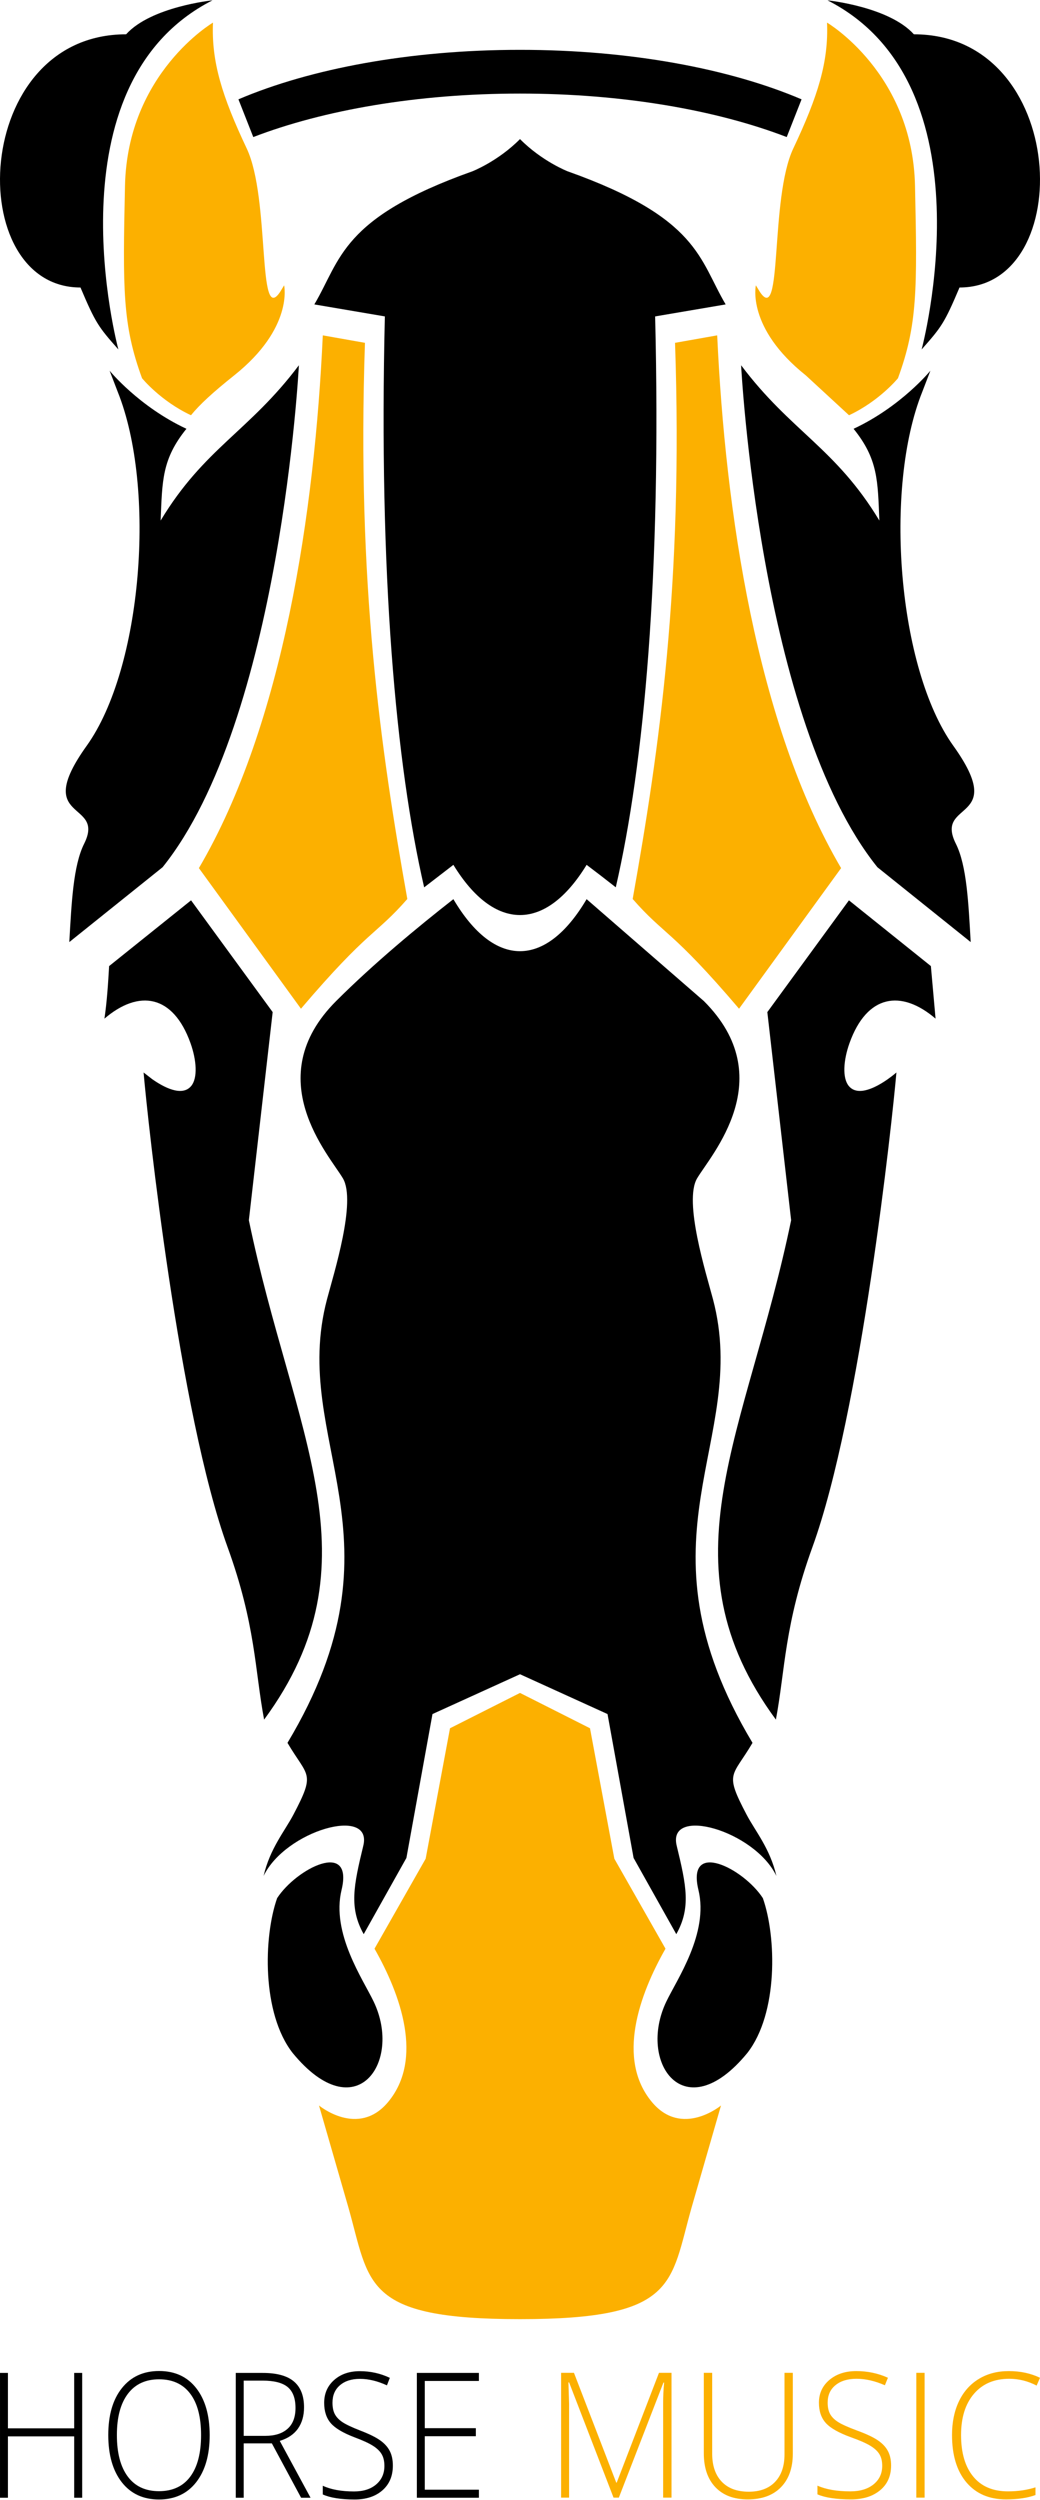<svg xmlns="http://www.w3.org/2000/svg" width="326" height="783" shape-rendering="geometricPrecision" image-rendering="optimizeQuality" fill-rule="evenodd" viewBox="0 0 490594 1178005" xmlns:v="https://vecta.io/nano"><path d="M55842 164558S22157 39743 100221 0c0 0-28962 2966-40726 16007-73147 0-77065 119351-21527 119351 7122 16812 8517 18644 17874 29200zm378910 0S468437 39743 390375 0c0 0 28960 2966 40724 16007 73149 0 77067 119351 21527 119351-7122 16812-8517 18644-17874 29200zM378117 46664c-33733-14400-80779-23335-132820-23335s-99085 8935-132821 23335l7003 17780c33098-12726 77285-20499 125818-20499s92720 7773 125818 20499l7002-17780z"/><path d="M476085 1121107c-7051 0-12604 2362-16648 7087-4057 4737-6079 11205-6079 19418 0 8419 1918 14942 5738 19584 3820 4655 9270 6978 16373 6978 4726 0 9058-633 12998-1896v3625c-3716 1373-8350 2061-13917 2061-7891 0-14114-2666-18658-8007-4529-5343-6800-12799-6800-22372 0-5988 1077-11262 3243-15822 2166-4559 5291-8074 9348-10560 4069-2486 8796-3723 14180-3723 5487 0 10397 1058 14731 3160l-1589 3680c-4097-2141-8403-3213-12920-3213zm-43839 56032v-58834h3913v58834zm-11894-15148c0 4902-1720 8790-5173 11660-3454 2870-8035 4313-13746 4313-6881 0-12146-798-15822-2378v-4104c4057 1798 9217 2692 15505 2692 4622 0 8272-1115 10991-3325 2704-2211 4056-5109 4056-8707 0-2225-446-4064-1352-5521-892-1469-2363-2800-4385-4011-2022-1208-5002-2512-8928-3900-5737-2074-9703-4298-11896-6701-2193-2404-3295-5602-3295-9600 0-4395 1655-7993 4949-10767 3296-2774 7524-4162 12711-4162 5277 0 10240 1045 14889 3146l-1433 3543c-4661-2045-9124-3062-13378-3062-4162 0-7470 1002-9926 3021-2468 2004-3689 4737-3689 8199 0 2169 368 3955 1128 5355 763 1388 1996 2652 3716 3764s4661 2445 8849 3996c4385 1594 7682 3131 9887 4615s3808 3172 4819 5068c1023 1894 1523 4174 1523 6866zm-46361-43686v38083c0 6756-1878 12044-5620 15861-3740 3805-8954 5715-15649 5715-6511 0-11593-1910-15243-5741-3650-3819-5475-9161-5475-16000v-37918h3952v38083c0 5658 1496 10067 4503 13226 2994 3145 7234 4723 12723 4723 5355 0 9505-1551 12460-4655 2940-3091 4424-7389 4424-12896v-38481h3925zm-84566 58834l-20967-54329h-315l315 10217v44112h-3768v-58834h6065l19944 51748h223l19931-51748h5921v58834h-3952v-44592c0-3104 144-6331 460-9656h-316l-21046 54248h-2495z" fill="#fcb000" fill-rule="nonzero"/><path fill-rule="nonzero" d="M225907 1177180h-29266v-58834h29266v3790h-25529v22249h24092v3790h-24092v25215h25529zm-40587-15148c0 4902-1638 8790-4924 11660-3287 2870-7648 4313-13083 4313-6548 0-11559-798-15058-2378v-4105c3861 1799 8773 2692 14757 2692 4400 0 7874-1114 10459-3324 2575-2211 3863-5109 3863-8707 0-2225-426-4064-1288-5521-849-1470-2249-2801-4174-4011-1924-1208-4760-2512-8497-3900-5461-2074-9235-4298-11321-6701-2088-2404-3136-5603-3136-9601 0-4394 1574-7992 4710-10766 3137-2774 7160-4162 12096-4162 5023 0 9746 1045 14171 3146l-1363 3543c-4435-2046-8684-3062-12732-3062-3962 0-7111 1002-9448 3021-2349 2004-3511 4737-3511 8199 0 2169 350 3955 1075 5355 723 1388 1900 2652 3536 3764 1637 1112 4436 2445 8423 3996 4172 1594 7310 3131 9409 4615 2100 1484 3623 3172 4586 5068 974 1894 1450 4174 1450 6866zm-70365-10479v25627h-3737v-58834h12734c6635 0 11546 1345 14720 4051 3161 2692 4748 6744 4748 12169 0 3941-936 7278-2836 9983-1887 2706-4760 4655-8609 5837l14519 26794h-4460l-13796-25627h-13283zm0-3543h10209c4511 0 8010-1112 10496-3337 2488-2211 3737-5493 3737-9819 0-4505-1224-7775-3662-9820-2436-2047-6410-3063-11920-3063h-8860v26039zm-76188 29170h-3774v-28923H3740v28923H4v-58834h3736v26121h31253v-26121h3774zm60143-29486c0 9339-2124 16728-6360 22167-4249 5423-10109 8144-17570 8144-7448 0-13295-2721-17544-8144-4236-5439-6360-12854-6360-22235 0-9366 2136-16742 6422-22112 4286-5382 10134-8074 17544-8074 7474 0 13321 2704 17533 8102 4224 5411 6335 12800 6335 22152zm-43773-55c0 8433 1711 14942 5122 19542 3412 4601 8324 6909 14721 6909 6436 0 11359-2280 14759-6839 3410-4574 5110-11097 5110-19612 0-8473-1700-14983-5110-19500-3400-4519-8299-6785-14697-6785-6360 0-11270 2280-14720 6838-3462 4574-5185 11042-5185 19447z"/><path d="M374222 69802c-11232 23743-4859 84470-15894 67429l-1766-2905s-4546 20063 23574 42467l20369 18780c14349-6703 23090-17453 23090-17453 9193-25126 9113-41598 8037-90748-1164-53154-41502-76876-41502-76876 774 18450-4272 34706-15908 59306zM245297 797824l-4-2-33015 16654-11483 61492-24129 42412c12288 21588 23285 52016 6406 72279-14125 16954-32594 1629-32594 1629l13856 48027c10225 35941 6659 52685 80959 52685h4 4c74300 0 70734-16744 80958-52685l13857-48027s-18469 15325-32594-1629c-16881-20263-5882-50691 6406-72279l-24129-42412-11483-61492-33015-16654-4 2zM116373 69802c11230 23743 4860 84470 15893 67429l1766-2905s4548 20063-23574 42467c-9969 7941-16307 13758-20369 18780-14349-6703-23088-17453-23088-17453-9196-25126-9114-41598-8039-90748 1164-53154 41504-76876 41504-76876-776 18450 4272 34706 15907 59306zm55787 91631l-19887-3517c-3810 82544-18507 183119-58447 251120l48142 66273c32042-37590 35137-34524 50177-51722-12596-70611-23855-148798-19985-262154zm146274 0l19887-3517c3810 82544 18507 183119 58447 251120l-48142 66273c-32042-37590-35137-34524-50177-51722 12596-70611 23855-148798 19985-262154z" fill="#fcb000"/><path d="M342314 143331c-12549-21160-12549-40708-74560-62743 0 0-12030-4676-22457-15191-10427 10515-22457 15191-22457 15191-62011 22035-62013 41583-74560 62743l33268 5654c-2916 121628 5192 211265 18537 269126l13789-10617c9643 15774 20532 23661 31423 23661s21780-7887 31423-23661c4359 3285 8988 6839 13757 10592 13397-57935 21530-147631 18569-269101l33268-5654zM76698 408617c55733-69299 64295-236610 64295-236610-23443 31200-44616 39036-65221 73210 785-18692 556-28909 12167-43259-22521-10522-36237-27392-36237-27392l3822 9940c18261 45502 11562 130303-14614 166844s9130 25511-1219 46193c-5172 10340-5935 27917-7001 46357l44008-35283zm337198 0c-55733-69299-64295-236610-64295-236610 23443 31200 44616 39036 65221 73210-786-18692-556-28909-12167-43259 22521-10522 36237-27392 36237-27392l-3822 9940c-18262 45502-11562 130303 14614 166844 26177 36541-9130 25511 1219 46193 5174 10340 5934 27917 7001 46357l-44008-35283zm-40699 166390c-20831 100745-61940 160918-7191 235398 4400-23324 3923-44601 17238-81320 22880-63090 37664-201110 39617-223719 0 0-1621 1430-4039 3131-5198 3658-14081 8566-18461 3193-3047-3739-2537-12055 388-20209 8182-22832 24319-25396 40579-11494l-2210-24774-38652-30989-38497 52684 11228 98099z"/><path d="M245297 448194c-10891 0-21780-8173-31423-24521-16862 13170-37734 30464-55322 48039-36358 36333-3207 72666 3208 83566 6416 10900-4279 44814-7485 56922-17858 67412 39594 111938-18661 209156 9631 16369 13423 13652 2745 33932-3982 7563-11043 15920-14020 28821 10315-21439 51627-33162 47037-14260-4589 18901-6748 29298 191 41687l20148-35932 12297-67822 41285-18771 41285 18771 12297 67822 20148 35932c6939-12389 4780-22786 190-41687-4589-18902 36723-7179 47038 14260-2977-12901-10038-21258-14020-28821-10678-20280-6886-17563 2745-33932-58255-97218-803-141744-18661-209156-3206-12108-13901-46022-7485-56922 6415-10900 39565-47233 3208-83566l-55322-48039c-9643 16348-20532 24521-31423 24521zM117397 575007c20831 100745 61940 160918 7191 235398-4400-23324-3923-44601-17238-81320-22880-63090-37664-201110-39617-223719l4039 3131c5198 3658 14081 8566 18461 3193 3047-3739 2537-12055-388-20209-8182-22832-24319-25396-40579-11494 1179-7951 1730-16463 2210-24774l38652-30989 38497 52684-11228 98099zm58910 368391c-5026-10545-20127-32261-15189-52690 5773-23893-21325-10132-30392 3849-6437 18263-7266 54347 7347 73002 29732 36198 51862 4414 38234-24161zm137974 0c5027-10545 20127-32261 15191-52690-5775-23893 21325-10132 30391 3849 6436 18263 7268 54347-7348 73002-29729 36198-51859 4414-38234-24161z"/></svg>